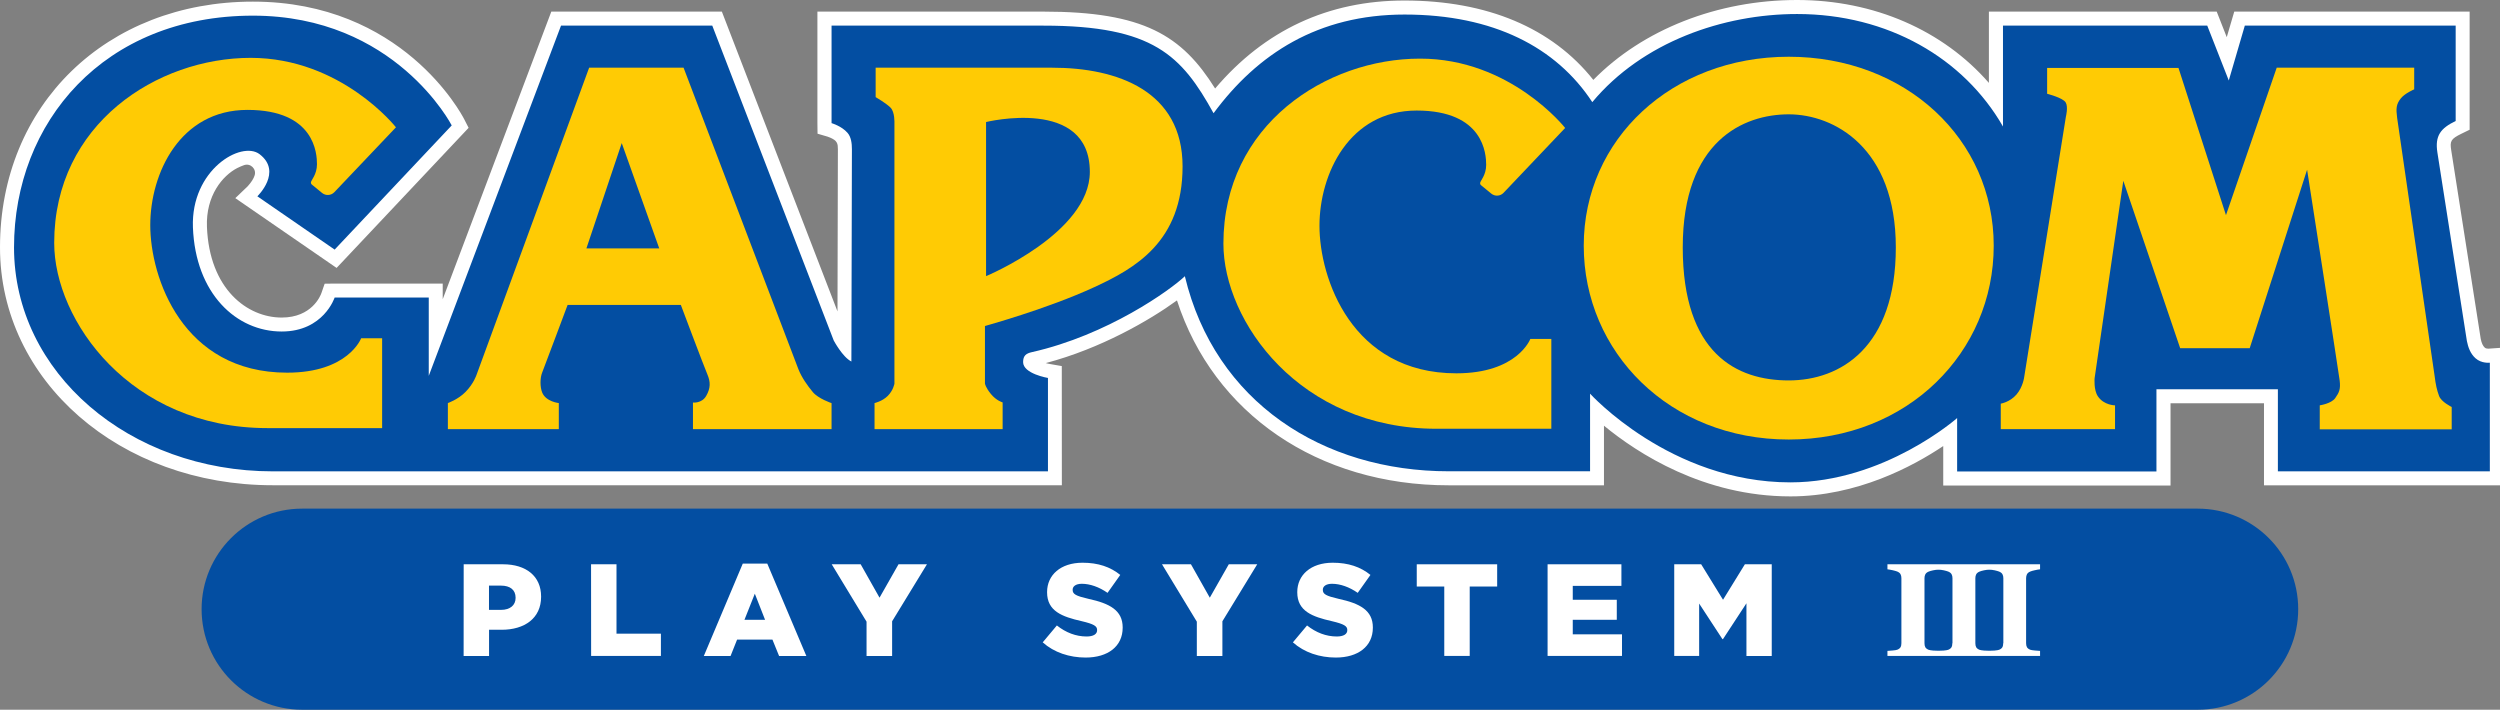 <?xml version="1.0" encoding="UTF-8" standalone="no"?>
<!-- Created with Inkscape (http://www.inkscape.org/) -->

<svg
   width="1015.788mm"
   height="288.369mm"
   viewBox="0 0 1015.788 288.369"
   version="1.1"
   id="svg1"
   inkscape:version="1.4 (86a8ad7, 2024-10-11)"
   sodipodi:docname="cps3.svg"
   xmlns:inkscape="http://www.inkscape.org/namespaces/inkscape"
   xmlns:sodipodi="http://sodipodi.sourceforge.net/DTD/sodipodi-0.dtd"
   xmlns="http://www.w3.org/2000/svg"
   xmlns:svg="http://www.w3.org/2000/svg">
  <rect x="0" y="0" width="1015.788" height="288.369" fill="#808080" stroke="none"/>
  <sodipodi:namedview
     id="namedview1"
     pagecolor="#ffffff"
     bordercolor="#000000"
     borderopacity="0.25"
     inkscape:showpageshadow="2"
     inkscape:pageopacity="0.0"
     inkscape:pagecheckerboard="true"
     inkscape:deskcolor="#d1d1d1"
     inkscape:document-units="mm"
     inkscape:zoom="0.4586101"
     inkscape:cx="1977.7148"
     inkscape:cy="304.17996"
     inkscape:window-width="3840"
     inkscape:window-height="2066"
     inkscape:window-x="-11"
     inkscape:window-y="-11"
     inkscape:window-maximized="1"
     inkscape:current-layer="svg1" />
  <defs
     id="defs1" />
  <path
     id="rect4789_00000148649653550586274910000003953478458579624594_"
     class="st0"
     d="m 122.767,206.666 h 770.176 c 22.569,0 40.852,18.283 40.852,40.852 v 0 c 0,22.569 -18.283,40.852 -40.852,40.852 H 122.767 c -22.569,0 -40.852,-18.283 -40.852,-40.852 v 0 c 0,-22.569 18.283,-40.852 40.852,-40.852 z"
     style="clip-rule:evenodd;display:inline;fill:#034ea2;fill-rule:evenodd;stroke-width:0.265"
     inkscape:label="BlueRect" />
  <g
     id="g10"
     inkscape:label="PlaySystem"
     transform="scale(0.265)"
     style="display:none">
		<path
   class="st1"
   d="m 916.6,865.2 h 60.3 c 35.5,0 58.4,18.3 58.4,49.4 v 0.4 c 0,33.1 -25.5,50.6 -60.5,50.6 h -19.3 v 40.2 h -39 z m 57.5,69.9 c 13.9,0 22.3,-7.2 22.3,-18.3 v -0.4 c 0,-12 -8.4,-18.5 -22.5,-18.5 h -18.3 v 37.2 z"
   id="path1"
   inkscape:label="P"
   style="fill:#ffffff" />

		<path
   class="st1"
   d="m 1112.1,865.2 h 39 v 106.4 h 68.1 v 34.1 h -107 z"
   id="path2"
   inkscape:label="L"
   style="fill:#ffffff" />

		<path
   class="st1"
   d="m 1344.6,864.2 h 37.6 l 59.9,141.6 h -41.8 l -10.2,-25.1 h -54.4 l -10,25.1 h -41 z m 34.1,86.1 -15.7,-40 -15.9,40 z"
   id="path3"
   inkscape:label="A"
   style="fill:#ffffff" />

		<path
   class="st1"
   d="m 1534.4,953.2 -53.4,-88 h 44.4 l 28.9,51.2 29.1,-51.2 h 43.6 l -53.4,87.4 v 53.2 h -39.2 z"
   id="path4"
   inkscape:label="Y"
   style="fill:#ffffff" />

		<path
   class="st1"
   d="m 1804.5,984.9 21.7,-25.9 c 13.9,11 29.3,16.9 45.6,16.9 10.4,0 16.1,-3.6 16.1,-9.6 v -0.4 c 0,-5.8 -4.6,-9 -23.7,-13.5 -29.9,-6.8 -53,-15.3 -53,-44.2 v -0.4 c 0,-26.1 20.7,-45 54.4,-45 23.9,0 42.6,6.4 57.8,18.7 l -19.5,27.5 c -12.9,-9 -26.9,-13.9 -39.4,-13.9 -9.4,0 -14.1,4 -14.1,9 v 0.4 c 0,6.4 4.8,9.2 24.3,13.7 32.3,7 52.4,17.5 52.4,43.8 v 0.4 c 0,28.7 -22.7,45.8 -56.8,45.8 -24.8,0 -48.5,-7.8 -65.8,-23.3 z"
   id="path5"
   inkscape:label="S"
   style="fill:#ffffff" />

		<path
   class="st1"
   d="m 2040.9,953.2 -53.4,-88 h 44.4 l 28.9,51.2 29.1,-51.2 h 43.6 l -53.4,87.4 v 53.2 h -39.2 z"
   id="path6"
   inkscape:label="Y"
   style="fill:#ffffff" />

		<path
   class="st1"
   d="m 2188,984.9 21.7,-25.9 c 13.9,11 29.3,16.9 45.6,16.9 10.4,0 16.1,-3.6 16.1,-9.6 v -0.4 c 0,-5.8 -4.6,-9 -23.7,-13.5 -29.9,-6.8 -53,-15.3 -53,-44.2 v -0.4 c 0,-26.1 20.7,-45 54.4,-45 23.9,0 42.6,6.4 57.8,18.7 l -19.4,27.5 c -12.9,-9 -26.9,-13.9 -39.4,-13.9 -9.4,0 -14.1,4 -14.1,9 v 0.4 c 0,6.4 4.8,9.2 24.3,13.7 32.3,7 52.4,17.5 52.4,43.8 v 0.4 c 0,28.7 -22.7,45.8 -56.8,45.8 -24.9,0 -48.6,-7.8 -65.9,-23.3 z"
   id="path7"
   inkscape:label="S"
   style="fill:#ffffff" />

		<path
   class="st1"
   d="M 2420.2,899.3 H 2378 v -34.1 h 123.3 v 34.1 h -42.2 v 106.4 h -39 z"
   id="path8"
   inkscape:label="T"
   style="fill:#ffffff" />

		<path
   class="st1"
   d="m 2578.7,865.2 h 113.1 v 33.1 h -74.5 v 21.3 h 67.5 v 30.7 h -67.5 v 22.3 h 75.5 v 33.1 h -114.1 z"
   id="path9"
   inkscape:label="E"
   style="fill:#ffffff" />

		<path
   class="st1"
   d="m 2772.9,865.2 h 41.2 l 33.5,54.4 33.5,-54.4 h 41.2 v 140.6 h -38.8 V 925 l -36,55 h -0.8 L 2811,925.4 v 80.3 h -38.2 V 865.2 Z"
   id="path10"
   inkscape:label="M"
   style="fill:#ffffff" />

	</g>
  <g
     id="g11"
     inkscape:label="PlaySystemII"
     transform="scale(0.265)"
     style="display:none">
				<path
   class="st1"
   d="m 749.9,865.2 h 60.3 c 35.5,0 58.4,18.3 58.4,49.4 v 0.4 c 0,33.1 -25.5,50.6 -60.5,50.6 h -19.3 v 40.2 h -39 z m 57.4,69.9 c 13.9,0 22.3,-7.2 22.3,-18.3 v -0.4 c 0,-12 -8.4,-18.5 -22.5,-18.5 h -18.3 v 37.2 z"
   id="path2-4"
   inkscape:label="P"
   style="fill:#ffffff" />

				<path
   class="st1"
   d="m 945.3,865.2 h 39 v 106.4 h 68.1 v 34.1 h -107 z"
   id="path3-8"
   inkscape:label="L"
   style="fill:#ffffff" />

				<path
   class="st1"
   d="m 1177.9,864.2 h 37.6 l 59.9,141.6 h -41.8 l -10.2,-25.1 h -54.2 l -10,25.1 h -41 z m 34.1,86.1 -15.7,-40 -15.9,40 z"
   id="path4-6"
   inkscape:label="A"
   style="fill:#ffffff" />

				<path
   class="st1"
   d="m 1367.6,953.2 -53.4,-88 h 44.4 l 28.9,51.2 29.1,-51.2 h 43.6 l -53.4,87.4 v 53.2 h -39.2 z"
   id="path5-5"
   inkscape:label="Y"
   style="fill:#ffffff" />

				<path
   class="st1"
   d="m 1637.8,984.9 21.7,-25.9 c 13.9,11 29.3,16.9 45.6,16.9 10.4,0 16.1,-3.6 16.1,-9.6 v -0.4 c 0,-5.8 -4.6,-9 -23.7,-13.5 -29.9,-6.8 -53,-15.3 -53,-44.2 v -0.4 c 0,-26.1 20.7,-45 54.4,-45 23.9,0 42.6,6.4 57.8,18.7 l -19.5,27.5 c -12.9,-9 -26.9,-13.9 -39.4,-13.9 -9.4,0 -14.1,4 -14.1,9 v 0.4 c 0,6.4 4.8,9.2 24.3,13.7 32.3,7 52.4,17.5 52.4,43.8 v 0.4 c 0,28.7 -22.7,45.8 -56.8,45.8 -24.9,0 -48.5,-7.8 -65.8,-23.3 z"
   id="path6-0"
   inkscape:label="S"
   style="fill:#ffffff" />

				<path
   class="st1"
   d="m 1874.1,953.2 -53.4,-88 h 44.4 l 28.9,51.2 29.1,-51.2 h 43.6 l -53.4,87.4 v 53.2 h -39.2 z"
   id="path7-9"
   inkscape:label="Y"
   style="fill:#ffffff" />

				<path
   class="st1"
   d="m 2021.4,984.9 21.7,-25.9 c 13.9,11 29.3,16.9 45.6,16.9 10.4,0 16.1,-3.6 16.1,-9.6 v -0.4 c 0,-5.8 -4.6,-9 -23.7,-13.5 -29.9,-6.8 -53,-15.3 -53,-44.2 v -0.4 c 0,-26.1 20.7,-45 54.4,-45 23.9,0 42.6,6.4 57.8,18.7 l -19.5,27.5 c -12.9,-9 -26.9,-13.9 -39.4,-13.9 -9.4,0 -14.1,4 -14.1,9 v 0.4 c 0,6.4 4.8,9.2 24.3,13.7 32.3,7 52.4,17.5 52.4,43.8 v 0.4 c 0,28.7 -22.7,45.8 -56.8,45.8 -24.8,0 -48.5,-7.8 -65.8,-23.3 z"
   id="path8-0"
   inkscape:label="S"
   style="fill:#ffffff" />

				<path
   class="st1"
   d="m 2253.5,899.3 h -42.2 v -34.1 h 123.3 v 34.1 h -42.2 v 106.4 h -39 z"
   id="path9-0"
   inkscape:label="T"
   style="fill:#ffffff" />

				<path
   class="st1"
   d="m 2412,865.2 h 113.1 v 33.1 h -74.6 v 21.3 h 67.5 v 30.7 h -67.5 v 22.3 h 75.5 v 33.1 H 2411.9 V 865.2 Z"
   id="path10-6"
   inkscape:label="E"
   style="fill:#ffffff" />

				<path
   class="st1"
   d="m 2606.2,865.2 h 41.2 l 33.5,54.4 33.5,-54.4 h 41.2 v 140.6 h -38.8 V 925 l -36,55 h -0.8 l -35.7,-54.6 v 80.3 h -38.2 V 865.2 Z"
   id="path11-1"
   inkscape:label="M"
   style="fill:#ffffff" />
<path
   class="st1"
   d="m 3068.9,880.5 c 0.9,-1.7 2.5,-3.1 5.1,-4.2 1.6,-0.7 3.9,-1.3 7,-2 3.1,-0.7 5.8,-1.2 8,-1.4 v -7.7 h -39 -39 -39 -39 v 7.7 c 2.2,0.3 4.9,0.7 8,1.4 3.1,0.7 5.4,1.4 7,2 2.5,1.1 4.2,2.4 5.1,4.2 0.9,1.7 1.3,3.7 1.3,5.9 v 99.7 c 0,2.5 -0.4,4.6 -1.3,6.2 -0.9,1.6 -2.6,2.9 -5,3.9 -1.3,0.5 -3.7,0.9 -7.2,1.2 -3.5,0.3 -6.1,0.5 -7.9,0.6 v 7.7 h 39 39 39 39 V 998 c -1.8,-0.1 -4.4,-0.3 -7.9,-0.6 -3.5,-0.3 -5.9,-0.7 -7.2,-1.2 -2.4,-1 -4.1,-2.3 -5,-3.9 -0.9,-1.6 -1.3,-3.7 -1.3,-6.2 v -99.7 c 0.1,-2.2 0.5,-4.1 1.3,-5.9 z m -36.4,105.7 c 0,2.5 -0.4,4.6 -1.3,6.2 -0.9,1.6 -2.6,2.9 -5,3.9 -1.3,0.5 -3.7,0.9 -7.2,1.2 h -0.1 c -5.2,0.4 -10.4,0.4 -15.5,0 h -0.1 c -3.5,-0.3 -5.9,-0.7 -7.2,-1.2 -2.4,-1 -4.1,-2.3 -5,-3.9 -0.9,-1.6 -1.3,-3.7 -1.3,-6.2 v -99.7 c 0,-2.2 0.4,-4.2 1.3,-5.9 0.9,-1.7 2.5,-3.1 5.1,-4.2 1.6,-0.7 3.9,-1.3 7,-2 h 0.1 c 5.2,-1.2 10.6,-1.2 15.9,0 h 0.1 c 3.1,0.7 5.4,1.4 7,2 2.5,1.1 4.2,2.4 5.1,4.2 0.9,1.7 1.3,3.7 1.3,5.9 v 99.7 z"
   id="path1-3"
   inkscape:label="II"
   style="fill:#ffffff" />

			</g>
  <g
     id="g10-4"
     transform="matrix(0.265,0,0,0.265,-0.013,0)"
     inkscape:label="PlaySystemIII"
     style="display:inline">
				<path
   class="st1"
   d="m 711,865.2 h 60.3 c 35.5,0 58.4,18.3 58.4,49.4 v 0.4 c 0,33.1 -25.5,50.6 -60.5,50.6 h -19.3 v 40.2 h -39 z m 57.3,69.9 c 13.9,0 22.3,-7.2 22.3,-18.3 v -0.4 c 0,-12 -8.4,-18.5 -22.5,-18.5 h -18.3 v 37.2 z"
   id="path1-4"
   style="fill:#ffffff"
   inkscape:label="P" />

				<path
   class="st1"
   d="m 906.3,865.2 h 39 v 106.4 h 68.1 v 34.1 h -107 z"
   id="path2-6"
   style="fill:#ffffff"
   inkscape:label="L" />

				<path
   class="st1"
   d="m 1138.9,864.2 h 37.6 l 59.9,141.6 h -41.8 l -10.2,-25.1 h -54.2 l -10,25.1 h -41 z m 34.2,86.1 -15.7,-40 -15.9,40 z"
   id="path3-0"
   style="fill:#ffffff"
   inkscape:label="A" />

				<path
   class="st1"
   d="m 1328.7,953.2 -53.4,-88 h 44.4 l 28.9,51.2 29.1,-51.2 h 43.6 l -53.4,87.4 v 53.2 h -39.2 z"
   id="path4-66"
   style="fill:#ffffff"
   inkscape:label="Y" />

				<path
   class="st1"
   d="m 1598.8,984.9 21.7,-25.9 c 13.9,11 29.3,16.9 45.6,16.9 10.4,0 16.1,-3.6 16.1,-9.6 v -0.4 c 0,-5.8 -4.6,-9 -23.7,-13.5 -29.9,-6.8 -53,-15.3 -53,-44.2 v -0.4 c 0,-26.1 20.7,-45 54.4,-45 23.9,0 42.6,6.4 57.8,18.7 l -19.5,27.5 c -12.9,-9 -26.9,-13.9 -39.4,-13.9 -9.4,0 -14.1,4 -14.1,9 v 0.4 c 0,6.4 4.8,9.2 24.3,13.7 32.3,7 52.4,17.5 52.4,43.8 v 0.4 c 0,28.7 -22.7,45.8 -56.8,45.8 -24.8,0 -48.5,-7.8 -65.8,-23.3 z"
   id="path5-1"
   style="fill:#ffffff"
   inkscape:label="S" />

				<path
   class="st1"
   d="m 1835.1,953.2 -53.4,-88 h 44.4 l 28.9,51.2 29.1,-51.2 h 43.6 l -53.4,87.4 v 53.2 h -39.2 z"
   id="path6-8"
   style="fill:#ffffff"
   inkscape:label="Y" />

				<path
   class="st1"
   d="m 1982.4,984.9 21.7,-25.9 c 13.9,11 29.3,16.9 45.6,16.9 10.4,0 16.1,-3.6 16.1,-9.6 v -0.4 c 0,-5.8 -4.6,-9 -23.7,-13.5 -29.9,-6.8 -53,-15.3 -53,-44.2 v -0.4 c 0,-26.1 20.7,-45 54.4,-45 23.9,0 42.6,6.4 57.8,18.7 l -19.5,27.5 c -12.9,-9 -26.9,-13.9 -39.4,-13.9 -9.4,0 -14.1,4 -14.1,9 v 0.4 c 0,6.4 4.8,9.2 24.3,13.7 32.3,7 52.4,17.5 52.4,43.8 v 0.4 c 0,28.7 -22.7,45.8 -56.8,45.8 -24.8,0 -48.5,-7.8 -65.8,-23.3 z"
   id="path7-4"
   style="fill:#ffffff"
   inkscape:label="S" />

				<path
   class="st1"
   d="m 2214.5,899.3 h -42.2 v -34.1 h 123.3 v 34.1 h -42.1 v 106.4 h -39 z"
   id="path8-9"
   style="fill:#ffffff"
   inkscape:label="T" />

				<path
   class="st1"
   d="m 2373,865.2 h 113.1 v 33.1 h -74.6 v 21.3 h 67.5 v 30.7 h -67.5 v 22.3 h 75.5 v 33.1 H 2372.9 V 865.2 Z"
   id="path9-6"
   style="fill:#ffffff"
   inkscape:label="E" />
<path
   class="st1"
   d="m 2567.2,865.2 h 41.2 l 33.5,54.4 33.5,-54.4 h 41.2 v 140.6 h -38.8 V 925 l -36,55 h -0.8 l -35.7,-54.6 v 80.3 h -38.2 V 865.2 Z"
   id="path10-7"
   style="fill:#ffffff"
   inkscape:label="M" />
<path
   class="st1"
   d="m 3107.9,880.5 c 0.9,-1.7 2.5,-3.1 5.1,-4.2 1.6,-0.7 3.9,-1.3 7,-2 3.1,-0.7 5.8,-1.2 8,-1.4 v -7.7 h -39 -39 -39 -39 -39 -39 v 7.7 c 2.2,0.3 4.9,0.7 8,1.4 3.1,0.7 5.4,1.4 7,2 2.5,1.1 4.2,2.4 5.1,4.2 0.9,1.7 1.3,3.7 1.3,5.9 v 99.7 c 0,2.5 -0.4,4.6 -1.3,6.2 -0.9,1.6 -2.6,2.9 -5,3.9 -1.3,0.5 -3.7,0.9 -7.2,1.2 -3.5,0.3 -6.1,0.5 -7.9,0.6 v 7.7 h 39 39 39 39 39 39 V 998 c -1.8,-0.1 -4.4,-0.3 -7.9,-0.6 -3.5,-0.3 -5.9,-0.7 -7.2,-1.2 -2.4,-1 -4.1,-2.3 -5,-3.9 -0.9,-1.6 -1.3,-3.7 -1.3,-6.2 v -99.7 c 0,-2.2 0.5,-4.1 1.3,-5.9 z m -114.4,105.7 c 0,2.5 -0.4,4.6 -1.3,6.2 -0.9,1.6 -2.6,2.9 -5,3.9 -1.3,0.5 -3.7,0.9 -7.2,1.2 h -0.1 c -5.2,0.4 -10.4,0.4 -15.5,0 h -0.1 c -3.5,-0.3 -5.9,-0.7 -7.2,-1.2 -2.4,-1 -4.1,-2.3 -5,-3.9 -0.9,-1.6 -1.3,-3.7 -1.3,-6.2 v -99.7 c 0,-2.2 0.4,-4.2 1.3,-5.9 0.9,-1.7 2.5,-3.1 5.1,-4.2 1.6,-0.7 3.9,-1.3 7,-2 h 0.1 c 5.2,-1.2 10.6,-1.2 15.9,0 h 0.1 c 3.1,0.7 5.4,1.4 7,2 2.5,1.1 4.2,2.4 5.1,4.2 0.9,1.7 1.3,3.7 1.3,5.9 v 99.7 z m 78,0 c 0,2.5 -0.4,4.6 -1.3,6.2 -0.9,1.6 -2.6,2.9 -5,3.9 -1.3,0.5 -3.7,0.9 -7.2,1.2 h -0.1 c -5.2,0.4 -10.4,0.4 -15.5,0 h -0.1 c -3.5,-0.3 -5.9,-0.7 -7.2,-1.2 -2.4,-1 -4.1,-2.3 -5,-3.9 -0.9,-1.6 -1.3,-3.7 -1.3,-6.2 v -99.7 c 0,-2.2 0.4,-4.2 1.3,-5.9 0.9,-1.7 2.5,-3.1 5.1,-4.2 1.6,-0.7 3.9,-1.3 7,-2 h 0.1 c 5.2,-1.2 10.6,-1.2 15.9,0 h 0.1 c 3.1,0.7 5.4,1.4 7,2 2.5,1.1 4.2,2.4 5.1,4.2 0.9,1.7 1.3,3.7 1.3,5.9 v 99.7 z"
   id="path11-3"
   style="fill:#ffffff"
   inkscape:label="III" />

				
			</g>
  <g
     id="g23"
     style="display:inline"
     inkscape:label="Capcom"
     transform="scale(0.265)">
		<path
   class="st2"
   d="m 1511.9,187.1 v 236.3 c 0,0 159.1,-66.3 159.1,-159.8 0.1,-115.6 -159.1,-76.5 -159.1,-76.5"
   id="path11"
   inkscape:label="InsideP-Black"
   style="fill:#231f20" />

		<path
   class="st2"
   d="m 2742.6,175.2 c -69.4,0 -162.5,40.8 -162.5,204 0,163.2 82.9,204 162.5,204 79.5,0 164.2,-51 164.2,-204 0,-153 -94.8,-204 -164.2,-204"
   id="path12"
   inkscape:label="InsideO-Black"
   style="fill:#231f20" />

		<polyline
   class="st2"
   points="899.1,380.9 1010.8,380.9 953.3,219.4 899.1,380.9   "
   id="polyline12"
   inkscape:label="InsideA-Black"
   style="display:inline;fill:#231f20" />

		<path
   class="st2"
   d="m 585.9,656.3 h -176 C 200,656.3 83.2,491.4 83.2,372.4 83.2,190 241.2,88.7 384.5,88.7 c 138.8,0 222.6,106.5 222.6,106.5 L 511.4,296 c 0,0 -5.1,2.6 -9.3,2.6 -4.3,0 -10.2,-4.3 -10.2,-4.3 L 480,284.1 c 0,0 -3.4,-0.8 -3.4,-4.3 0,-3.4 9.3,-11.9 9.3,-28 0,-16.1 -3.4,-83.3 -106.6,-83.3 -103.2,0 -149,96.9 -149,176.8 0,79.9 49.1,226.1 209.9,226.1 93.6,0 113.4,-52.7 113.4,-52.7 h 32.2 v 137.6 z m 689,1.7 h -212.4 v -40.8 c 0,0 13.5,1.7 20.3,-10.2 6.8,-11.9 6.8,-21.3 1.7,-33.2 -5.1,-11.9 -40.6,-106.3 -40.6,-106.3 H 870.3 c 0,0 -35.6,95.2 -38.9,103.7 -3.4,8.5 -3.4,22.1 0,30.6 5.6,14.1 25.4,16.2 25.4,16.2 v 40 H 686.7 v -39.9 c 0,0 15.4,-5.3 27,-17 12.7,-12.7 16.9,-26.3 16.9,-26.3 L 903.3,104 h 144.8 l 176,462.3 c 5.1,12.8 13.6,24.7 22.1,34.9 8.4,10.2 28.7,17 28.7,17 z m 402.9,-217.5 c -72.3,33.4 -167.5,59.5 -167.5,59.5 v 88.4 c 0,0 0.8,6 9.3,16.2 8.5,10.2 17.8,12.7 17.8,12.7 V 658 H 1341 v -39.9 c 0,0 11.9,-2.6 20.3,-11 8.5,-8.5 10.2,-18.7 10.2,-18.7 V 188.9 c 0,0 0.8,-17 -6,-23.8 -6.8,-6.8 -22.8,-16.1 -22.8,-16.1 v -45.1 c 0,0 170.9,0 270.8,0 99.9,0 199.8,35.7 199.8,151.3 0,115.6 -72.9,156.4 -135.5,185.3 z m 494.3,-271.1 c -103.2,0 -149,96.9 -149,176.8 0,79.9 49.1,226.1 209.9,226.1 93.6,0 113.4,-52.7 113.4,-52.7 h 32.2 v 137.7 h -176.1 c -209.9,0 -326.7,-164.9 -326.7,-283.8 0,-182.5 158,-283.7 301.3,-283.7 138.8,0 222.6,106.5 222.6,106.5 L 2304.1,297 c 0,0 -5.1,2.5 -9.3,2.5 -4.2,0 -10.2,-4.2 -10.2,-4.2 l -11.9,-10.2 c 0,0 -3.4,-0.9 -3.4,-4.3 0,-3.4 9.3,-11.9 9.3,-28 0.2,-16.2 -3.2,-83.4 -106.5,-83.4 z m 570.5,504.5 c -182.8,0 -314.3,-134.1 -314.3,-297.2 0,-163.1 134.8,-289.6 314.3,-289.6 179.4,0 314.2,126.5 314.2,289.6 0,163.1 -131.4,297.2 -314.2,297.2 z m 1016.5,-15.6 h -202.3 v -36.8 c 0,0 17.8,-2.6 23.7,-11 6,-8.5 8.5,-13.6 6.8,-27.2 -1.7,-13.6 -49.9,-323 -49.9,-323 l -88.1,273.6 h -106.6 l -87.2,-256.6 -44,302.5 c 0,0 -1.7,18.2 5.1,28.1 9.3,13.6 26.2,13.6 26.2,13.6 V 658 h -175.2 v -39.1 c 0,0 14,-2.1 24.1,-14 10.2,-11.9 11.9,-27.2 11.9,-27.2 l 63.9,-399.1 c 0,0 3.8,-14.9 -0.4,-21.7 -4.5,-7.2 -28.4,-13.2 -28.4,-13.2 v -39.6 h 201.5 L 3413,330 3490.8,103.9 h 210.8 v 33.2 c 0,0 -14.1,5.9 -20.3,13.6 -7.6,9.3 -7.6,16.1 -6,29.7 1.7,13.6 55.9,382.4 57.6,396.1 1.7,13.6 3.4,21.3 6.8,30.6 3.4,9.3 19.5,16.9 19.5,16.9 v 34.3 z"
   id="path13"
   style="display:inline;fill:#231f20"
   inkscape:label="Capcom-Black" />

		<path
   class="st1"
   d="m 1511.9,187.1 v 236.3 c 0,0 159.1,-66.3 159.1,-159.8 0.1,-115.6 -159.1,-76.5 -159.1,-76.5"
   id="path14"
   style="display:inline;fill:#ffffff"
   inkscape:label="InsideP-White" />

		<path
   class="st1"
   d="m 2742.6,175.2 c -69.4,0 -162.5,40.8 -162.5,204 0,163.2 82.9,204 162.5,204 79.5,0 164.2,-51 164.2,-204 0,-153 -94.8,-204 -164.2,-204"
   id="path15"
   style="display:inline;fill:#ffffff"
   inkscape:label="InsideO-White" />

		<polyline
   class="st1"
   points="899.1,380.9 1010.8,380.9 953.3,219.4 899.1,380.9   "
   id="polyline15"
   style="display:inline;fill:#ffffff"
   inkscape:label="InsideA-White" />

		<path
   class="st1"
   d="m 2745.1,761.1 c -132.8,0 -234.3,-66 -285.8,-108.4 v 91.4 h -238.2 c -200.4,0 -360.4,-110.2 -416.5,-283.5 -41.8,30.4 -116.9,73.9 -201.2,96.1 2.3,0.6 4.6,1.2 6.8,1.5 l 17.8,3.1 0.1,182.7 H 418.3 C 183.8,744.1 0,583.8 0,379.3 0,161 163.1,2.5 387.8,2.5 c 228.9,0 320,172.6 323.8,180 l 6.9,13.5 -202.4,214.8 -155.3,-107 19,-18.2 c 5.7,-6.3 9,-11.7 10.5,-16.3 3.5,-10 -6.1,-19.6 -16.1,-16.1 -3.1,1.1 -6.7,2.6 -10.5,4.5 -22.5,11.7 -48.2,42.3 -46.4,90.1 3.7,95.6 62,139.1 114.6,139.1 46.4,0 59.6,-33.7 60.9,-37.5 l 5,-14.4 15.3,-0.2 h 165.7 v 24 l 166.5,-441 h 261.5 l 177.3,459.7 c 0.2,-94.3 0.6,-242.7 0.6,-248.7 0,-2.3 -0.1,-4.2 -0.3,-5.7 -0.4,-3.6 -2.4,-6.8 -5.4,-8.8 -3.6,-2.4 -7.9,-4.1 -10.1,-4.8 l -15.4,-4.5 -0.2,-16.1 V 17.8 h 346.5 c 153.9,0 212.4,36.6 263.3,117.9 76,-89.5 173.5,-134.9 290.2,-134.9 126.9,0 226.4,42 289.7,121.7 C 2518.7,45.4 2633.2,0 2755.3,0 c 118.2,0 223.9,46.5 294.2,127.1 V 17.8 h 349.3 l 15.4,39.2 11.5,-39.2 h 360.9 v 181.1 l -12.1,5.9 c -17.2,8.3 -18.3,11.8 -16.1,25.8 l 45.2,288.9 c 1.3,6.5 3.3,11 6.4,13.7 1.4,1.2 4.3,1.5 5.5,1.4 l 23,-1.6 0.7,23 V 744.1 H 3471.3 V 618.3 H 3328 v 126.1 h -348.5 v -60.5 c -46.1,30.9 -131.9,77.2 -234.4,77.2 z m -328.6,-212.9 37.3,41 c 1.2,1.3 119.3,128.9 291.3,128.9 133.7,0 240.4,-92.3 241.4,-93.2 l 35.6,-31.3 v 107.9 h 262.7 V 575.3 H 3514 v 125.8 h 282.1 v -127 c -4.9,-1.9 -10.1,-4.7 -14.9,-9 -13.5,-12.1 -17.9,-27.6 -20,-38.2 l -45.3,-289.8 c -5.5,-35 9.2,-52.9 27.7,-64.5 v -112 h -285.8 l -37.7,129 -50.6,-129 h -277.1 v 213.8 l -40.1,-69.8 C 2994.2,103.3 2883.1,42.9 2755.2,42.9 c -119.8,0 -231.1,47.6 -297.5,127.4 l -18.5,22.2 -15.9,-24.2 C 2369.8,86.8 2276.4,43.7 2153.4,43.7 2039,43.7 1948.8,90.4 1877.8,186.3 l -19.9,26.8 -16.2,-29.2 C 1799.4,107.5 1765.1,60.6 1599.8,60.6 h -303.6 v 113.9 c 6.4,3.4 13.5,8.3 19.3,15.1 8,9.2 11.9,22 11.9,39 0,8.8 -0.8,325.6 -0.8,325.6 l -0.1,34.7 -31,-15.6 c -18.2,-9.2 -32.5,-34 -36.4,-41.4 l -1.1,-2.3 -180.9,-469 H 875 L 677.5,584 636,576.4 V 477.7 H 526.6 c -11.4,19.8 -38.6,52.1 -94.7,52.1 -72.5,0 -152.7,-56.4 -157.5,-180.4 -2.6,-67.9 35.9,-112.4 69.6,-129.8 25.2,-13 50.2,-13.1 67.1,-0.2 18.2,13.9 22.7,30.1 23.3,41.2 0.8,13.5 -3.8,25.8 -9.2,35.4 l 85,58.5 L 666,189.3 C 641.6,151.7 557.8,45.4 388,45.4 184.9,45.4 43.1,182.7 43.1,379.2 43.1,559.7 208,701.1 418.5,701.1 h 1166.9 v -105 c -20.6,-7 -38.1,-20.3 -38.1,-40.9 0,-13.4 5.3,-30.6 30.3,-36.2 108.2,-24.4 202.3,-89.9 224.3,-111 l 27,-25.9 8.7,36.4 c 41.8,174.4 188.8,282.7 383.8,282.7 h 195.3 v -153 z"
   id="path16"
   style="display:inline;fill:#ffffff"
   inkscape:label="CapcomOutline-White" />

		<path
   class="st3"
   d="M 692.6,192.3 513.1,382.7 394.6,301 c 0,0 38.9,-37.4 3.4,-64.6 -27.8,-21.2 -105.5,23.8 -102.2,112.2 3.9,101.9 66.7,159.7 136.1,159.7 64.3,0 81.2,-52.1 81.2,-52.1 h 144.3 v 120.1 l 202.8,-537 h 231.9 L 1278.3,522 c 0,0 13.5,25.5 27.1,32.3 0,0 0.8,-316.7 0.8,-325.6 0,-8.9 -1.2,-18.7 -6.7,-25 -9.1,-10.5 -24.5,-14.9 -24.5,-14.9 V 39.3 c 0,0 214.9,0 325,0 168.5,0 211.8,45.9 260.7,134.3 67.5,-91.2 160.4,-151.3 292.9,-151.3 136.4,0 232.8,50.4 287.8,134.3 76.9,-92.3 200.8,-135.1 314,-135.1 139.2,0 255.6,67.7 315.7,172.5 V 39.3 h 313.2 l 33,84.1 24.6,-84.1 h 323.3 v 146.2 c -22.9,11.1 -32.1,22.3 -28,48.5 l 45.2,288.9 c 1.9,9.4 5.2,19.2 13.2,26.4 9.4,8.4 22,6.8 22,6.8 v 166.6 h -325 V 596.8 H 3306.4 V 722.9 H 3000.8 V 641 c 0,0 -111.7,98.6 -255.6,98.6 -184.2,0 -307.2,-136 -307.2,-136 v 119 c 0,0 -13.5,0 -216.7,0 -192.8,0 -358.4,-106 -404.6,-299.1 -21.9,21 -118.5,90.3 -234.5,116.4 -9,2 -13.5,5.5 -13.5,15.3 0,17.9 38.1,24.3 38.1,24.3 v 143.2 c 0,0 -1002.1,0 -1188.4,0 C 198.3,722.7 21.5,571.4 21.5,379.4 21.5,187.4 159.3,24 387.8,24 606.2,24 692.6,192.3 692.6,192.3"
   id="path17"
   style="display:inline;fill:#034ea2"
   inkscape:label="CapcomOutline-Blue" />

		<path
   class="st4"
   d="m 607.1,195.2 -94.5,99.5 c -5,5.2 -13.1,5.7 -18.7,1.2 l -16.1,-13.2 c -0.7,-0.6 -1.1,-1.6 -1.1,-2.9 0,-3.4 9.3,-11.9 9.3,-28 0,-16.2 -3.3,-83.3 -106.6,-83.3 -103.2,0 -149,96.9 -149,176.8 0,79.9 49.1,226.1 209.9,226.1 93.6,0 113.4,-52.7 113.4,-52.7 h 32.2 v 137.7 h -176 C 200,656.3 83.1,491.4 83.1,372.4 83.1,189.9 241.1,88.7 384.4,88.7 523.3,88.8 607.1,195.2 607.1,195.2"
   id="path22"
   style="display:inline;fill:#ffcb04"
   inkscape:label="C-Yellow" />
<path
   class="st4"
   d="m 903.3,103.8 h 144.8 l 176.1,462.4 c 5.1,12.7 13.5,24.6 22,34.9 8.4,10.2 28.8,17 28.8,17 V 658 h -212.5 v -40.8 c 0,0 13.5,1.7 20.3,-10.2 6.8,-11.9 6.8,-21.3 1.7,-33.2 -5.1,-11.9 -40.6,-106.3 -40.6,-106.3 H 870.3 c 0,0 -35.6,95.2 -39,103.7 -3.4,8.5 -3.4,22.1 0,30.6 5.7,14.2 25.5,16.2 25.5,16.2 v 40 H 686.7 v -40 c 0,0 15.5,-5.3 27,-17 12.7,-12.8 17,-26.4 17,-26.4 L 903.3,103.8 m -4.2,277.1 h 111.7 L 953.3,219.4 Z"
   id="path18"
   style="display:inline;fill:#ffcb04"
   inkscape:label="A-Yellow" />

		<path
   class="st4"
   d="m 1342.6,103.8 c 0,0 171,0 270.8,0 99.9,0 199.8,35.7 199.8,151.3 0,115.6 -72.8,156.3 -135.4,185.2 -72.3,33.4 -167.6,59.5 -167.6,59.5 v 88.3 c 0,0 0.8,6 9.3,16.2 8.4,10.2 17.8,12.7 17.8,12.7 v 41 h -196.4 v -40 c 0,0 11.9,-2.6 20.3,-11 8.5,-8.5 10.2,-18.7 10.2,-18.7 V 188.8 c 0,0 0.8,-17 -6,-23.8 -6.8,-6.8 -22.8,-16.1 -22.8,-16.1 v -45.1 m 169.3,83.3 v 236.3 c 0,0 159.1,-66.3 159.1,-159.8 0.1,-115.6 -159.1,-76.5 -159.1,-76.5 z"
   id="path19"
   style="display:inline;fill:#ffcb04"
   inkscape:label="P-Yellow" />
<path
   class="st4"
   d="m 2399.8,196.2 -94.5,99.5 c -5,5.2 -13.1,5.7 -18.7,1.2 l -16.1,-13.2 c -0.7,-0.6 -1.1,-1.6 -1.1,-2.9 0,-3.4 9.3,-11.9 9.3,-28 0,-16.2 -3.3,-83.3 -106.6,-83.3 -103.2,0 -149,96.9 -149,176.8 0,79.9 49.1,226.1 209.9,226.1 93.6,0 113.4,-52.7 113.4,-52.7 h 32.2 v 137.7 h -176.1 c -209.9,0 -326.7,-164.9 -326.7,-283.8 0,-182.5 158,-283.7 301.3,-283.7 138.9,-0.2 222.7,106.3 222.7,106.3"
   id="path23"
   style="display:inline;fill:#ffcb04"
   inkscape:label="C-Yellow" />

		<path
   class="st4"
   d="m 2742.6,673.9 c -182.8,0 -314.3,-134.1 -314.3,-297.2 0,-163.1 134.9,-289.7 314.3,-289.7 179.5,0 314.3,126.5 314.3,289.7 0,163.2 -131.4,297.2 -314.3,297.2 M 2580.1,379.3 c 0,163.2 82.9,204 162.5,204 79.5,0 164.2,-51 164.2,-204 0,-153 -94.8,-204 -164.2,-204 -69.4,0 -162.5,40.8 -162.5,204 z"
   id="path20"
   style="display:inline;fill:#ffcb04"
   inkscape:label="O-Yellow" />

		<path
   class="st4"
   d="m 3138.7,104.2 h 201.5 l 72.8,225.7 77.8,-226.1 h 210.8 V 137 c 0,0 -14,5.9 -20.3,13.6 -7.6,9.3 -7.6,16.2 -5.9,29.8 1.7,13.6 55.8,382.4 57.5,396 1.7,13.7 3.4,21.3 6.8,30.6 3.3,9.3 19.4,17 19.4,17 v 34.3 h -202.3 v -36.8 c 0,0 17.8,-2.6 23.7,-11.1 6,-8.5 8.5,-13.6 6.8,-27.2 -1.7,-13.6 -49.9,-323 -49.9,-323 l -88,273.7 h -106.6 l -87.2,-256.7 -44,302.6 c 0,0 -1.7,18.1 5.1,28 9.3,13.7 26.2,13.7 26.2,13.7 V 658 h -175.2 v -39.1 c 0,0 13.9,-2.2 24.1,-14 10.2,-11.9 11.9,-27.2 11.9,-27.2 l 63.9,-399 c 0,0 3.8,-14.9 -0.4,-21.7 -4.4,-7.2 -28.4,-13.2 -28.4,-13.2 v -39.6"
   id="path21"
   style="display:inline;fill:#ffcb04"
   inkscape:label="M-Yellow" />

		
		
	</g>
</svg>
